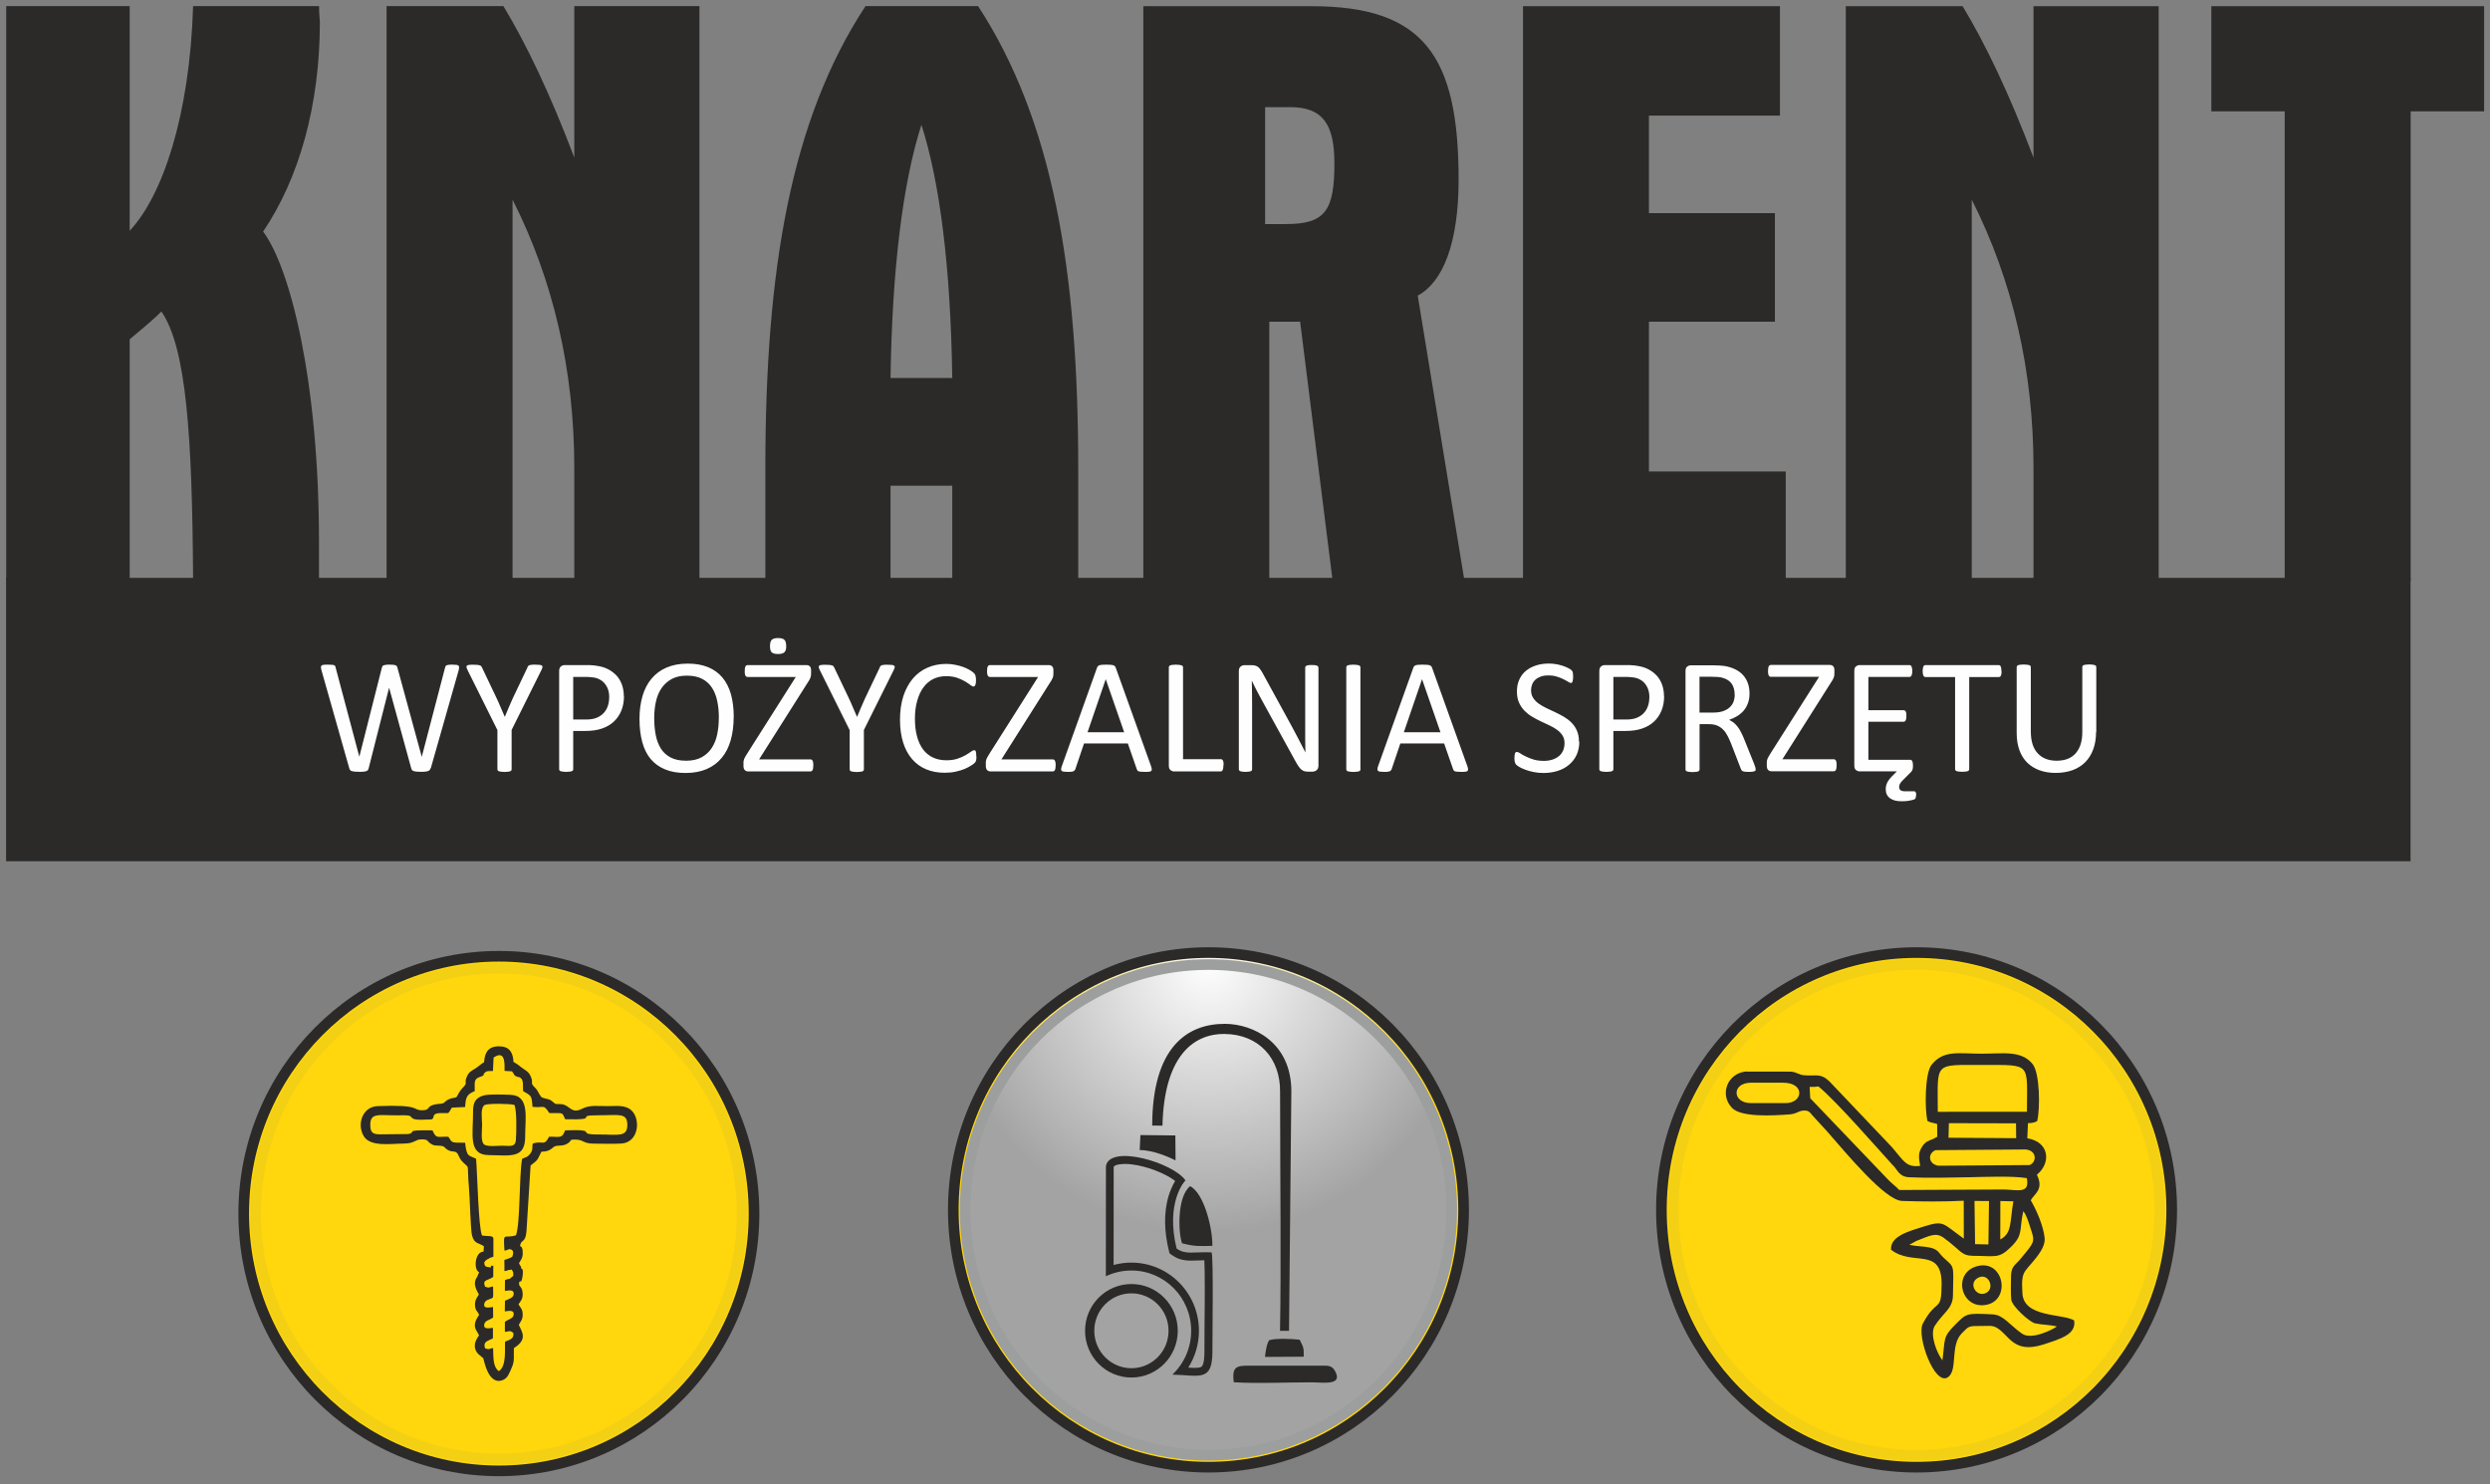 <svg width="100%" height="100%" viewBox="0 0 468 279" fill="none" xmlns="http://www.w3.org/2000/svg">
<rect x="0" y="0" width="468" height="279" fill="#808080" stroke="none"/>
<path d="M227.132 275.766C253.617 275.766 275.088 254.114 275.088 227.406C275.088 200.697 253.617 179.046 227.132 179.046C200.646 179.046 179.175 200.697 179.175 227.406C179.175 254.114 200.646 275.766 227.132 275.766Z" fill="url(#paint0_radial)" stroke="#2B2A29" stroke-width="2"/>
<path d="M93.765 276.459C120.251 276.459 141.722 254.808 141.722 228.099C141.722 201.391 120.251 179.739 93.765 179.739C67.28 179.739 45.809 201.391 45.809 228.099C45.809 254.808 67.28 276.459 93.765 276.459Z" fill="url(#paint1_radial)" stroke="#2B2A29" stroke-width="2"/>
<path d="M360.222 275.766C386.708 275.766 408.179 254.114 408.179 227.406C408.179 200.697 386.708 179.046 360.222 179.046C333.737 179.046 312.266 200.697 312.266 227.406C312.266 254.114 333.737 275.766 360.222 275.766Z" fill="url(#paint2_radial)" stroke="#2B2A29" stroke-width="2"/>
<path d="M227.132 273.517C252.385 273.517 272.858 252.873 272.858 227.406C272.858 201.939 252.385 181.295 227.132 181.295C201.878 181.295 181.405 201.939 181.405 227.406C181.405 252.873 201.878 273.517 227.132 273.517Z" fill="url(#paint3_radial)" stroke="#9D9E9E" stroke-width="2"/>
<path d="M93.765 274.211C119.019 274.211 139.492 253.566 139.492 228.099C139.492 202.633 119.019 181.988 93.765 181.988C68.511 181.988 48.039 202.633 48.039 228.099C48.039 253.566 68.511 274.211 93.765 274.211Z" fill="url(#paint4_radial)" stroke="#F4D015" stroke-width="2"/>
<path d="M360.222 273.517C385.476 273.517 405.949 252.873 405.949 227.406C405.949 201.939 385.476 181.295 360.222 181.295C334.969 181.295 314.496 201.939 314.496 227.406C314.496 252.873 334.969 273.517 360.222 273.517Z" fill="url(#paint5_radial)" stroke="#F4D015" stroke-width="2"/>
<path d="M36.28 109.157H59.955V101.883C59.955 71.36 54.463 50.178 49.453 43.529C56.197 33.563 60.12 19.807 60.12 4.15C60.12 3.678 59.969 2.72 59.969 1.152H36.294C35.66 21.862 30.485 36.894 24.373 43.377V1.152H1.166V109.157H24.373V63.767C26.411 62.032 28.448 60.45 30.334 58.548C35.041 65.35 36.142 82.103 36.294 109.143L36.28 109.157ZM72.66 1.152V109.157H96.335V37.519C104.016 52.704 107.939 69.625 107.939 87.961V109.157H131.463V1.152H107.939V29.621C103.397 17.6 98.841 8.12 94.615 1.152H72.66ZM143.851 109.157H167.375V91.292H178.979V109.157H202.654V87.961C202.654 51.122 197.946 22.806 183.838 1.152H162.667C148.559 22.653 143.851 50.955 143.851 87.961V109.157ZM167.375 71.055C167.692 50.178 169.729 34.215 173.184 23.458C176.639 34.215 178.676 50.178 178.979 71.055H167.375ZM214.891 1.166V109.171H238.566V60.464H244.361L250.472 109.171H275.249L266.467 55.564C271.175 53.038 274.148 45.764 274.148 33.743C274.148 10.493 267.568 1.166 246.55 1.166H214.877H214.891ZM237.781 42.127V20.14H242.489C248.6 20.14 250.803 23.305 250.803 30.731C250.803 39.587 249.082 42.114 241.704 42.114H237.781V42.127ZM286.233 109.171H335.635V88.614H309.922V60.464H333.598V40.059H309.922V21.723H334.547V1.166H286.247V109.171H286.233ZM346.922 1.166V109.171H370.597V37.533C378.278 52.718 382.201 69.639 382.201 87.975V109.171H405.725V1.166H382.201V29.635C377.658 17.614 373.102 8.134 368.876 1.166H346.922ZM415.608 20.932H429.414V109.171H453.089V20.932H466.895V1.166H415.621V20.932H415.608Z" fill="#2B2A29"/>
<path fill-rule="evenodd" clip-rule="evenodd" d="M1.143 108.616H453.065V161.876H1.143V108.616Z" fill="#2B2A29"/>
<path d="M80.923 144.399C80.882 144.538 80.813 144.663 80.744 144.746C80.661 144.83 80.551 144.899 80.4 144.941C80.262 144.982 80.083 145.024 79.877 145.038C79.67 145.065 79.409 145.065 79.106 145.065C78.789 145.065 78.514 145.052 78.308 145.038C78.087 145.01 77.908 144.982 77.771 144.941C77.633 144.899 77.523 144.83 77.454 144.746C77.385 144.663 77.33 144.538 77.289 144.399L73.146 129.311H73.118L69.292 144.399C69.264 144.538 69.209 144.663 69.14 144.746C69.071 144.83 68.961 144.899 68.837 144.941C68.713 144.982 68.535 145.024 68.328 145.038C68.122 145.065 67.846 145.065 67.53 145.065C67.186 145.065 66.91 145.052 66.69 145.038C66.47 145.01 66.277 144.982 66.139 144.941C66.002 144.899 65.892 144.83 65.809 144.746C65.727 144.663 65.685 144.538 65.644 144.399L60.413 125.952C60.358 125.716 60.317 125.535 60.317 125.397C60.317 125.272 60.358 125.161 60.441 125.091C60.523 125.022 60.661 124.966 60.854 124.953C61.047 124.925 61.308 124.925 61.638 124.925C61.955 124.925 62.203 124.939 62.382 124.953C62.561 124.966 62.712 124.994 62.808 125.036C62.905 125.077 62.974 125.133 63.001 125.202C63.042 125.272 63.07 125.369 63.084 125.48L67.53 142.206H67.543L71.769 125.508C71.797 125.397 71.838 125.3 71.879 125.23C71.921 125.147 72.003 125.091 72.1 125.05C72.21 125.008 72.347 124.98 72.54 124.953C72.733 124.925 72.981 124.925 73.283 124.925C73.572 124.925 73.793 124.939 73.958 124.953C74.137 124.98 74.261 125.008 74.371 125.05C74.481 125.091 74.55 125.147 74.591 125.23C74.632 125.3 74.674 125.397 74.701 125.508L79.257 142.206H79.285L83.648 125.494C83.676 125.383 83.717 125.3 83.745 125.23C83.772 125.147 83.841 125.091 83.937 125.05C84.034 125.008 84.171 124.98 84.35 124.953C84.529 124.925 84.763 124.925 85.066 124.925C85.369 124.925 85.617 124.939 85.796 124.966C85.974 124.994 86.098 125.036 86.181 125.119C86.263 125.188 86.305 125.3 86.291 125.424C86.291 125.563 86.25 125.744 86.208 125.98L80.964 144.413L80.923 144.399ZM96.16 137.223V144.594C96.16 144.677 96.133 144.746 96.091 144.816C96.05 144.885 95.981 144.927 95.871 144.968C95.775 145.01 95.637 145.038 95.458 145.052C95.279 145.079 95.073 145.093 94.825 145.093C94.564 145.093 94.357 145.079 94.192 145.052C94.027 145.024 93.889 144.996 93.779 144.968C93.669 144.927 93.6 144.885 93.559 144.816C93.517 144.746 93.49 144.677 93.49 144.594V137.223L87.888 125.966C87.778 125.73 87.709 125.549 87.681 125.411C87.654 125.286 87.681 125.175 87.764 125.105C87.846 125.036 87.984 124.98 88.177 124.966C88.37 124.939 88.645 124.939 88.975 124.939C89.278 124.939 89.526 124.953 89.718 124.966C89.911 124.994 90.063 125.022 90.173 125.05C90.283 125.091 90.365 125.133 90.434 125.202C90.489 125.272 90.544 125.355 90.586 125.452L93.325 131.199C93.586 131.74 93.834 132.309 94.082 132.906C94.343 133.503 94.605 134.114 94.866 134.711H94.894C95.128 134.114 95.376 133.545 95.624 132.962C95.871 132.379 96.119 131.81 96.381 131.24L99.133 125.466C99.161 125.355 99.202 125.272 99.257 125.202C99.312 125.133 99.381 125.077 99.491 125.036C99.588 125.008 99.725 124.966 99.904 124.953C100.083 124.925 100.29 124.925 100.565 124.925C100.937 124.925 101.212 124.939 101.432 124.966C101.639 124.994 101.79 125.036 101.873 125.119C101.955 125.188 101.983 125.3 101.955 125.424C101.928 125.563 101.859 125.744 101.749 125.966L96.147 137.223H96.16ZM117.275 130.866C117.275 131.865 117.11 132.767 116.78 133.572C116.449 134.377 115.981 135.058 115.376 135.627C114.77 136.196 114.027 136.626 113.146 136.931C112.265 137.237 111.219 137.39 109.98 137.39H107.736V144.58C107.736 144.663 107.709 144.732 107.668 144.802C107.626 144.871 107.544 144.913 107.447 144.954C107.351 144.996 107.213 145.024 107.048 145.038C106.883 145.065 106.677 145.079 106.415 145.079C106.153 145.079 105.947 145.065 105.782 145.038C105.617 145.01 105.479 144.982 105.383 144.954C105.273 144.913 105.204 144.871 105.162 144.802C105.121 144.732 105.094 144.663 105.094 144.58V126.146C105.094 125.73 105.204 125.438 105.41 125.272C105.63 125.091 105.864 125.008 106.126 125.008H110.365C110.792 125.008 111.205 125.022 111.591 125.064C111.99 125.105 112.458 125.175 112.981 125.3C113.518 125.424 114.068 125.647 114.619 125.966C115.169 126.299 115.637 126.688 116.037 127.16C116.422 127.631 116.725 128.187 116.931 128.797C117.138 129.422 117.248 130.102 117.248 130.852L117.275 130.866ZM114.509 131.088C114.509 130.283 114.357 129.603 114.054 129.061C113.752 128.52 113.38 128.103 112.939 127.84C112.499 127.576 112.045 127.395 111.563 127.34C111.081 127.271 110.627 127.229 110.173 127.229H107.736V135.238H110.104C110.902 135.238 111.563 135.141 112.086 134.933C112.609 134.724 113.05 134.447 113.407 134.072C113.765 133.711 114.041 133.267 114.22 132.753C114.399 132.254 114.495 131.698 114.495 131.088H114.509ZM137.895 134.78C137.895 136.39 137.702 137.848 137.331 139.152C136.959 140.443 136.395 141.554 135.637 142.456C134.88 143.372 133.944 144.066 132.816 144.552C131.687 145.038 130.366 145.288 128.851 145.288C127.365 145.288 126.071 145.065 124.997 144.607C123.91 144.163 123.015 143.511 122.299 142.664C121.584 141.817 121.061 140.749 120.717 139.485C120.372 138.222 120.193 136.765 120.193 135.113C120.193 133.545 120.386 132.115 120.758 130.824C121.143 129.533 121.708 128.437 122.465 127.548C123.222 126.646 124.158 125.952 125.3 125.466C126.429 124.98 127.75 124.73 129.264 124.73C130.723 124.73 131.99 124.953 133.077 125.397C134.165 125.841 135.059 126.493 135.775 127.34C136.491 128.187 137.028 129.242 137.386 130.491C137.73 131.74 137.909 133.17 137.909 134.794L137.895 134.78ZM135.114 134.96C135.114 133.822 135.018 132.767 134.812 131.81C134.619 130.838 134.289 129.991 133.821 129.269C133.353 128.548 132.733 127.992 131.962 127.59C131.178 127.187 130.228 126.993 129.085 126.993C127.943 126.993 126.979 127.215 126.209 127.645C125.438 128.076 124.805 128.645 124.323 129.367C123.841 130.088 123.483 130.935 123.277 131.893C123.07 132.851 122.96 133.864 122.96 134.933C122.96 136.099 123.057 137.181 123.249 138.167C123.442 139.152 123.772 139.999 124.227 140.721C124.681 141.443 125.3 141.984 126.071 142.387C126.842 142.789 127.805 142.983 128.975 142.983C130.118 142.983 131.095 142.761 131.88 142.331C132.664 141.901 133.297 141.318 133.779 140.582C134.261 139.846 134.605 138.986 134.798 138.028C135.004 137.056 135.101 136.043 135.101 134.96H135.114ZM152.857 143.886C152.857 144.08 152.843 144.247 152.83 144.385C152.802 144.524 152.775 144.649 152.733 144.732C152.692 144.83 152.623 144.885 152.554 144.927C152.485 144.968 152.417 144.996 152.32 144.996H140.634C140.373 144.996 140.152 144.913 139.987 144.746C139.822 144.58 139.739 144.316 139.739 143.955V143.386C139.739 143.261 139.739 143.122 139.767 143.011C139.781 142.9 139.822 142.775 139.863 142.65C139.918 142.525 139.987 142.373 140.083 142.22C140.18 142.067 140.29 141.873 140.428 141.651L149.567 127.243H140.538C140.441 127.243 140.345 127.215 140.276 127.173C140.207 127.132 140.152 127.062 140.097 126.979C140.056 126.896 140.015 126.771 140.001 126.632C139.973 126.493 139.973 126.327 139.973 126.146C139.973 125.938 139.987 125.771 140.001 125.619C140.028 125.48 140.056 125.355 140.097 125.272C140.139 125.175 140.207 125.119 140.276 125.077C140.345 125.036 140.441 125.008 140.538 125.008H151.563C151.839 125.008 152.059 125.091 152.21 125.244C152.362 125.411 152.444 125.647 152.444 125.98V126.577C152.444 126.743 152.43 126.882 152.417 127.021C152.389 127.146 152.362 127.284 152.307 127.409C152.251 127.534 152.183 127.687 152.1 127.84C152.017 127.992 151.894 128.173 151.756 128.381L142.671 142.734H152.334C152.513 142.734 152.637 142.817 152.733 142.997C152.83 143.178 152.871 143.455 152.871 143.858L152.857 143.886ZM147.778 121.399C147.778 121.982 147.668 122.371 147.434 122.593C147.214 122.815 146.801 122.926 146.223 122.926C145.644 122.926 145.259 122.815 145.039 122.607C144.819 122.398 144.722 122.01 144.722 121.441C144.722 120.872 144.832 120.483 145.053 120.261C145.273 120.039 145.672 119.928 146.25 119.928C146.814 119.928 147.214 120.039 147.434 120.261C147.654 120.483 147.764 120.858 147.764 121.413L147.778 121.399ZM162.369 137.237V144.607C162.369 144.691 162.341 144.76 162.3 144.83C162.258 144.899 162.19 144.941 162.079 144.982C161.983 145.024 161.845 145.052 161.667 145.065C161.488 145.093 161.281 145.107 161.033 145.107C160.772 145.107 160.565 145.093 160.4 145.065C160.235 145.038 160.097 145.01 159.987 144.982C159.877 144.941 159.808 144.899 159.767 144.83C159.726 144.76 159.698 144.691 159.698 144.607V137.237L154.096 125.98C153.986 125.744 153.917 125.563 153.889 125.424C153.862 125.3 153.889 125.188 153.972 125.119C154.055 125.05 154.192 124.994 154.385 124.98C154.578 124.953 154.853 124.953 155.183 124.953C155.486 124.953 155.734 124.966 155.927 124.98C156.119 125.008 156.271 125.036 156.381 125.064C156.491 125.105 156.574 125.147 156.642 125.216C156.697 125.286 156.753 125.369 156.794 125.466L159.533 131.213C159.795 131.754 160.042 132.323 160.29 132.92C160.552 133.517 160.813 134.128 161.075 134.724H161.102C161.336 134.128 161.584 133.558 161.832 132.975C162.079 132.392 162.327 131.823 162.589 131.254L165.342 125.48C165.369 125.369 165.411 125.286 165.466 125.216C165.521 125.147 165.589 125.091 165.7 125.05C165.796 125.022 165.934 124.98 166.113 124.966C166.291 124.939 166.498 124.939 166.773 124.939C167.145 124.939 167.42 124.953 167.64 124.98C167.847 125.008 167.998 125.05 168.081 125.133C168.163 125.202 168.191 125.313 168.163 125.438C168.136 125.577 168.067 125.758 167.957 125.98L162.355 137.237H162.369ZM183.525 142.178C183.525 142.345 183.525 142.484 183.511 142.609C183.497 142.734 183.484 142.845 183.456 142.928C183.429 143.025 183.401 143.108 183.36 143.178C183.318 143.247 183.25 143.344 183.139 143.441C183.029 143.552 182.823 143.705 182.493 143.913C182.162 144.122 181.763 144.33 181.281 144.538C180.799 144.732 180.235 144.913 179.616 145.038C178.983 145.177 178.294 145.246 177.551 145.246C176.257 145.246 175.101 145.024 174.069 144.594C173.036 144.163 172.155 143.525 171.426 142.678C170.696 141.831 170.132 140.79 169.746 139.555C169.361 138.32 169.155 136.89 169.155 135.266C169.155 133.614 169.375 132.143 169.788 130.838C170.214 129.547 170.806 128.45 171.563 127.548C172.334 126.646 173.243 125.966 174.316 125.494C175.376 125.022 176.56 124.786 177.854 124.786C178.432 124.786 178.983 124.841 179.519 124.953C180.056 125.064 180.565 125.188 181.02 125.355C181.474 125.522 181.887 125.716 182.245 125.924C182.603 126.146 182.85 126.313 182.988 126.452C183.126 126.59 183.222 126.688 183.25 126.771C183.291 126.84 183.332 126.924 183.346 127.021C183.373 127.118 183.387 127.243 183.415 127.368C183.429 127.507 183.442 127.659 183.442 127.854C183.442 128.062 183.429 128.228 183.415 128.381C183.387 128.52 183.36 128.645 183.318 128.742C183.277 128.839 183.236 128.908 183.167 128.964C183.112 129.006 183.043 129.033 182.961 129.033C182.809 129.033 182.616 128.936 182.355 128.728C182.107 128.534 181.777 128.312 181.364 128.062C180.965 127.826 180.469 127.604 179.891 127.395C179.313 127.201 178.625 127.09 177.813 127.09C176.932 127.09 176.133 127.271 175.417 127.618C174.702 127.965 174.082 128.492 173.573 129.186C173.064 129.88 172.665 130.713 172.389 131.712C172.1 132.698 171.963 133.836 171.963 135.113C171.963 136.376 172.1 137.501 172.375 138.472C172.637 139.444 173.036 140.263 173.532 140.915C174.041 141.568 174.66 142.067 175.39 142.4C176.133 142.734 176.959 142.9 177.881 142.9C178.666 142.9 179.354 142.803 179.946 142.609C180.538 142.414 181.033 142.192 181.446 141.956C181.859 141.72 182.203 141.498 182.465 141.304C182.727 141.11 182.947 141.012 183.098 141.012C183.167 141.012 183.222 141.026 183.277 141.054C183.332 141.082 183.373 141.137 183.401 141.234C183.429 141.318 183.456 141.443 183.47 141.595C183.484 141.748 183.497 141.942 183.497 142.178H183.525ZM198.405 143.886C198.405 144.08 198.391 144.247 198.377 144.385C198.349 144.524 198.322 144.649 198.281 144.732C198.239 144.83 198.171 144.885 198.102 144.927C198.033 144.968 197.964 144.996 197.868 144.996H186.181C185.92 144.996 185.7 144.913 185.535 144.746C185.369 144.58 185.287 144.316 185.287 143.955V143.386C185.287 143.261 185.287 143.122 185.314 143.011C185.328 142.9 185.369 142.775 185.411 142.65C185.466 142.525 185.535 142.373 185.631 142.22C185.727 142.067 185.837 141.873 185.975 141.651L195.115 127.243H186.085C185.989 127.243 185.892 127.215 185.824 127.173C185.755 127.132 185.7 127.062 185.645 126.979C185.603 126.896 185.562 126.771 185.548 126.632C185.521 126.493 185.521 126.327 185.521 126.146C185.521 125.938 185.535 125.771 185.548 125.619C185.576 125.48 185.603 125.355 185.645 125.272C185.686 125.175 185.755 125.119 185.824 125.077C185.892 125.036 185.989 125.008 186.085 125.008H197.111C197.386 125.008 197.606 125.091 197.758 125.244C197.909 125.411 197.992 125.647 197.992 125.98V126.577C197.992 126.743 197.978 126.882 197.964 127.021C197.937 127.146 197.909 127.284 197.854 127.409C197.799 127.534 197.73 127.687 197.647 127.84C197.565 127.992 197.441 128.173 197.303 128.381L188.219 142.734H197.881C198.06 142.734 198.184 142.817 198.281 142.997C198.377 143.178 198.418 143.455 198.418 143.858L198.405 143.886ZM216.354 144.052C216.436 144.274 216.478 144.469 216.478 144.594C216.478 144.732 216.436 144.843 216.367 144.913C216.285 144.982 216.147 145.038 215.955 145.052C215.762 145.079 215.514 145.079 215.197 145.079C214.881 145.079 214.633 145.065 214.44 145.052C214.248 145.038 214.11 145.01 214.014 144.982C213.917 144.941 213.849 144.899 213.793 144.83C213.752 144.76 213.711 144.691 213.67 144.594L211.977 139.735H203.745L202.121 144.538C202.093 144.635 202.052 144.718 201.997 144.774C201.942 144.843 201.873 144.899 201.777 144.954C201.681 144.996 201.543 145.038 201.364 145.052C201.185 145.079 200.951 145.079 200.676 145.079C200.373 145.079 200.139 145.065 199.946 145.038C199.753 145.01 199.616 144.968 199.547 144.885C199.464 144.816 199.437 144.705 199.437 144.566C199.437 144.427 199.478 144.247 199.561 144.024L206.195 125.48C206.237 125.369 206.292 125.272 206.361 125.202C206.429 125.133 206.526 125.077 206.65 125.036C206.773 124.994 206.939 124.966 207.145 124.953C207.338 124.939 207.599 124.925 207.902 124.925C208.233 124.925 208.494 124.939 208.714 124.953C208.935 124.966 209.1 124.994 209.237 125.036C209.375 125.077 209.471 125.133 209.54 125.216C209.609 125.286 209.664 125.383 209.705 125.494L216.354 144.038V144.052ZM207.833 127.673H207.82L204.406 137.625H211.288L207.833 127.673ZM229.939 143.83C229.939 144.038 229.926 144.205 229.912 144.344C229.884 144.482 229.857 144.607 229.816 144.705C229.774 144.802 229.705 144.871 229.65 144.927C229.582 144.968 229.499 144.996 229.416 144.996H220.662C220.428 144.996 220.208 144.913 220.001 144.76C219.795 144.594 219.685 144.316 219.685 143.913V125.424C219.685 125.341 219.712 125.272 219.754 125.202C219.795 125.133 219.864 125.091 219.974 125.05C220.07 125.008 220.208 124.98 220.387 124.966C220.566 124.939 220.772 124.925 221.02 124.925C221.281 124.925 221.488 124.939 221.653 124.966C221.832 124.994 221.956 125.022 222.066 125.05C222.176 125.091 222.245 125.133 222.286 125.202C222.328 125.272 222.355 125.341 222.355 125.424V142.692H229.458C229.554 142.692 229.637 142.72 229.692 142.761C229.761 142.803 229.816 142.872 229.857 142.956C229.898 143.039 229.939 143.15 229.953 143.303C229.981 143.441 229.981 143.622 229.981 143.83H229.939ZM247.806 143.9C247.806 144.108 247.779 144.274 247.71 144.427C247.641 144.566 247.558 144.691 247.448 144.774C247.338 144.871 247.228 144.927 247.09 144.968C246.966 145.01 246.829 145.038 246.691 145.038H245.851C245.59 145.038 245.356 145.01 245.163 144.954C244.971 144.899 244.778 144.788 244.599 144.649C244.42 144.496 244.241 144.302 244.062 144.038C243.883 143.788 243.69 143.455 243.47 143.053L237.221 131.698C236.891 131.102 236.56 130.491 236.23 129.852C235.9 129.2 235.583 128.589 235.308 127.978H235.28C235.308 128.714 235.321 129.478 235.321 130.241C235.321 131.018 235.335 131.782 235.335 132.545V144.594C235.335 144.663 235.321 144.732 235.28 144.802C235.239 144.871 235.17 144.927 235.074 144.954C234.977 144.996 234.853 145.024 234.688 145.038C234.537 145.065 234.33 145.079 234.083 145.079C233.835 145.079 233.642 145.065 233.477 145.038C233.326 145.01 233.188 144.982 233.105 144.954C233.009 144.913 232.94 144.871 232.913 144.802C232.871 144.732 232.844 144.663 232.844 144.594V126.16C232.844 125.744 232.954 125.452 233.174 125.286C233.394 125.105 233.642 125.022 233.917 125.022H235.17C235.473 125.022 235.707 125.05 235.913 125.105C236.106 125.147 236.299 125.244 236.45 125.355C236.602 125.466 236.753 125.647 236.904 125.855C237.056 126.063 237.207 126.327 237.386 126.646L242.19 135.418C242.493 135.946 242.768 136.473 243.043 136.987C243.319 137.501 243.58 138 243.842 138.5C244.103 138.986 244.351 139.485 244.599 139.957C244.847 140.429 245.094 140.915 245.342 141.401H245.356C245.328 140.596 245.328 139.749 245.315 138.861C245.315 137.986 245.315 137.14 245.315 136.321V125.48C245.315 125.411 245.342 125.341 245.37 125.286C245.411 125.216 245.48 125.175 245.576 125.119C245.673 125.077 245.796 125.036 245.962 125.022C246.113 124.994 246.333 124.994 246.581 124.994C246.801 124.994 246.994 125.008 247.159 125.022C247.324 125.05 247.448 125.077 247.545 125.119C247.641 125.161 247.71 125.216 247.737 125.286C247.779 125.355 247.806 125.411 247.806 125.48V143.913V143.9ZM255.707 144.594C255.707 144.677 255.679 144.746 255.638 144.816C255.597 144.885 255.528 144.927 255.418 144.968C255.322 145.01 255.184 145.038 255.005 145.052C254.84 145.079 254.633 145.093 254.372 145.093C254.124 145.093 253.918 145.079 253.739 145.052C253.56 145.024 253.422 144.996 253.326 144.968C253.216 144.927 253.147 144.885 253.105 144.816C253.064 144.746 253.037 144.677 253.037 144.594V125.424C253.037 125.341 253.064 125.272 253.105 125.202C253.147 125.133 253.229 125.091 253.339 125.05C253.45 125.008 253.587 124.98 253.752 124.966C253.918 124.939 254.124 124.925 254.358 124.925C254.62 124.925 254.826 124.939 254.991 124.966C255.17 124.994 255.294 125.022 255.404 125.05C255.514 125.091 255.583 125.133 255.624 125.202C255.666 125.272 255.693 125.341 255.693 125.424V144.594H255.707ZM275.803 144.052C275.886 144.274 275.927 144.469 275.927 144.594C275.927 144.732 275.886 144.843 275.817 144.913C275.735 144.982 275.597 145.038 275.404 145.052C275.212 145.079 274.964 145.079 274.647 145.079C274.331 145.079 274.083 145.065 273.89 145.052C273.697 145.038 273.56 145.01 273.463 144.982C273.367 144.941 273.298 144.899 273.243 144.83C273.202 144.76 273.161 144.691 273.119 144.594L271.426 139.735H263.195L261.571 144.538C261.543 144.635 261.502 144.718 261.447 144.774C261.392 144.843 261.323 144.899 261.227 144.954C261.13 144.996 260.993 145.038 260.814 145.052C260.635 145.079 260.401 145.079 260.125 145.079C259.823 145.079 259.589 145.065 259.396 145.038C259.203 145.01 259.066 144.968 258.997 144.885C258.914 144.816 258.887 144.705 258.887 144.566C258.887 144.427 258.928 144.247 259.011 144.024L265.645 125.48C265.686 125.369 265.741 125.272 265.81 125.202C265.879 125.133 265.975 125.077 266.099 125.036C266.223 124.994 266.388 124.966 266.595 124.953C266.788 124.939 267.049 124.925 267.352 124.925C267.682 124.925 267.944 124.939 268.164 124.953C268.384 124.966 268.549 124.994 268.687 125.036C268.825 125.077 268.921 125.133 268.99 125.216C269.059 125.286 269.114 125.383 269.155 125.494L275.803 144.038V144.052ZM267.283 127.673H267.269L263.856 137.625H270.738L267.283 127.673ZM296.836 139.388C296.836 140.318 296.657 141.151 296.327 141.887C295.983 142.622 295.515 143.233 294.895 143.747C294.289 144.26 293.574 144.649 292.748 144.899C291.922 145.163 291.041 145.288 290.091 145.288C289.431 145.288 288.811 145.232 288.247 145.107C287.682 144.996 287.173 144.857 286.733 144.691C286.292 144.524 285.921 144.358 285.618 144.191C285.315 144.011 285.108 143.858 284.985 143.747C284.861 143.622 284.778 143.455 284.723 143.275C284.668 143.081 284.64 142.831 284.64 142.511C284.64 142.289 284.654 142.095 284.668 141.942C284.695 141.79 284.723 141.679 284.751 141.581C284.792 141.484 284.847 141.429 284.902 141.387C284.957 141.345 285.026 141.332 285.122 141.332C285.26 141.332 285.466 141.415 285.728 141.595C285.989 141.776 286.32 141.97 286.733 142.164C287.146 142.373 287.641 142.567 288.205 142.747C288.784 142.928 289.444 143.011 290.201 143.011C290.779 143.011 291.303 142.928 291.771 142.775C292.252 142.622 292.651 142.4 292.996 142.123C293.34 141.845 293.601 141.484 293.78 141.082C293.959 140.665 294.055 140.207 294.055 139.68C294.055 139.111 293.932 138.625 293.67 138.236C293.422 137.834 293.078 137.487 292.665 137.181C292.252 136.876 291.771 136.598 291.234 136.348C290.697 136.099 290.146 135.835 289.582 135.571C289.018 135.307 288.481 135.016 287.944 134.697C287.407 134.377 286.939 134.003 286.512 133.572C286.099 133.142 285.755 132.628 285.494 132.045C285.232 131.462 285.108 130.768 285.108 129.95C285.108 129.117 285.26 128.381 285.563 127.715C285.865 127.062 286.278 126.507 286.815 126.077C287.352 125.633 287.985 125.3 288.729 125.064C289.472 124.828 290.27 124.717 291.124 124.717C291.564 124.717 292.005 124.758 292.445 124.828C292.885 124.911 293.312 125.008 293.698 125.133C294.083 125.258 294.441 125.411 294.744 125.563C295.047 125.716 295.253 125.855 295.349 125.952C295.446 126.049 295.515 126.132 295.542 126.188C295.57 126.243 295.597 126.313 295.611 126.41C295.638 126.493 295.652 126.604 295.652 126.729C295.666 126.854 295.666 127.007 295.666 127.215C295.666 127.395 295.666 127.562 295.638 127.715C295.625 127.854 295.597 127.978 295.57 128.076C295.542 128.173 295.487 128.242 295.446 128.298C295.391 128.339 295.322 128.367 295.253 128.367C295.143 128.367 294.964 128.298 294.73 128.145C294.496 127.992 294.193 127.84 293.849 127.659C293.505 127.479 293.092 127.312 292.61 127.173C292.128 127.021 291.605 126.951 291.013 126.951C290.463 126.951 289.981 127.021 289.568 127.173C289.155 127.326 288.825 127.52 288.563 127.77C288.302 128.006 288.095 128.312 287.971 128.645C287.834 128.978 287.765 129.339 287.765 129.727C287.765 130.283 287.889 130.755 288.15 131.157C288.412 131.56 288.742 131.921 289.169 132.226C289.596 132.531 290.077 132.823 290.614 133.073C291.151 133.336 291.702 133.586 292.266 133.85C292.83 134.114 293.381 134.405 293.918 134.711C294.455 135.03 294.936 135.391 295.363 135.821C295.79 136.251 296.134 136.751 296.382 137.334C296.643 137.917 296.767 138.597 296.767 139.402L296.836 139.388ZM312.775 130.866C312.775 131.865 312.61 132.767 312.28 133.572C311.95 134.377 311.482 135.058 310.876 135.627C310.27 136.196 309.527 136.626 308.646 136.931C307.765 137.237 306.719 137.39 305.48 137.39H303.237V144.58C303.237 144.663 303.209 144.732 303.168 144.802C303.126 144.871 303.044 144.913 302.947 144.954C302.851 144.996 302.713 145.024 302.548 145.038C302.383 145.065 302.177 145.079 301.915 145.079C301.654 145.079 301.447 145.065 301.282 145.038C301.117 145.01 300.979 144.982 300.883 144.954C300.773 144.913 300.704 144.871 300.663 144.802C300.621 144.732 300.594 144.663 300.594 144.58V126.146C300.594 125.73 300.704 125.438 300.91 125.272C301.131 125.091 301.365 125.008 301.626 125.008H305.866C306.292 125.008 306.705 125.022 307.091 125.064C307.49 125.105 307.958 125.175 308.481 125.3C309.018 125.424 309.568 125.647 310.119 125.966C310.669 126.299 311.137 126.688 311.537 127.16C311.922 127.631 312.225 128.187 312.431 128.797C312.638 129.422 312.748 130.102 312.748 130.852L312.775 130.866ZM310.009 131.088C310.009 130.283 309.857 129.603 309.555 129.061C309.252 128.52 308.88 128.103 308.44 127.84C307.999 127.576 307.545 127.395 307.063 127.34C306.581 127.271 306.127 127.229 305.673 127.229H303.237V135.238H305.604C306.402 135.238 307.063 135.141 307.586 134.933C308.109 134.724 308.55 134.447 308.908 134.072C309.265 133.711 309.541 133.267 309.72 132.753C309.899 132.254 309.995 131.698 309.995 131.088H310.009Z" fill="#FEFEFE"/>
<path d="M329.995 144.58C329.995 144.663 329.981 144.732 329.954 144.802C329.926 144.871 329.858 144.913 329.761 144.954C329.665 144.996 329.513 145.024 329.334 145.052C329.156 145.079 328.908 145.079 328.605 145.079C328.343 145.079 328.123 145.065 327.958 145.052C327.793 145.024 327.655 144.996 327.559 144.954C327.449 144.913 327.38 144.843 327.325 144.76C327.27 144.677 327.215 144.58 327.173 144.455L325.356 139.749C325.136 139.208 324.916 138.722 324.682 138.278C324.448 137.834 324.186 137.445 323.856 137.126C323.54 136.806 323.168 136.557 322.741 136.376C322.314 136.196 321.791 136.112 321.2 136.112H319.438V144.621C319.438 144.705 319.41 144.774 319.369 144.843C319.328 144.913 319.245 144.954 319.149 144.996C319.052 145.038 318.915 145.065 318.749 145.079C318.584 145.107 318.378 145.121 318.116 145.121C317.855 145.121 317.648 145.107 317.483 145.079C317.318 145.052 317.18 145.024 317.084 144.996C316.974 144.954 316.905 144.913 316.864 144.843C316.822 144.774 316.795 144.705 316.795 144.621V126.132C316.795 125.73 316.905 125.452 317.111 125.286C317.318 125.133 317.538 125.05 317.772 125.05H321.984C322.48 125.05 322.893 125.064 323.237 125.091C323.567 125.119 323.87 125.147 324.131 125.175C324.902 125.313 325.577 125.522 326.155 125.813C326.747 126.105 327.242 126.465 327.628 126.91C328.027 127.354 328.316 127.854 328.522 128.423C328.715 128.992 328.825 129.63 328.825 130.31C328.825 130.977 328.743 131.574 328.55 132.101C328.371 132.628 328.109 133.1 327.779 133.503C327.449 133.905 327.036 134.266 326.568 134.558C326.1 134.849 325.577 135.099 324.985 135.307C325.315 135.446 325.604 135.641 325.88 135.849C326.141 136.071 326.389 136.335 326.623 136.64C326.857 136.945 327.077 137.306 327.27 137.709C327.476 138.111 327.683 138.555 327.875 139.069L329.651 143.469C329.789 143.844 329.885 144.108 329.926 144.246C329.968 144.399 329.981 144.51 329.981 144.594L329.995 144.58ZM326.031 130.546C326.031 129.755 325.852 129.103 325.508 128.561C325.164 128.02 324.572 127.631 323.76 127.395C323.498 127.326 323.223 127.271 322.893 127.243C322.576 127.215 322.149 127.201 321.64 127.201H319.424V133.933H321.998C322.686 133.933 323.292 133.85 323.801 133.683C324.31 133.517 324.723 133.281 325.067 132.975C325.398 132.67 325.659 132.323 325.811 131.907C325.962 131.49 326.045 131.046 326.045 130.56L326.031 130.546ZM345.191 143.858C345.191 144.052 345.178 144.219 345.164 144.358C345.136 144.496 345.109 144.621 345.068 144.705C345.026 144.802 344.957 144.857 344.889 144.899C344.82 144.941 344.751 144.968 344.655 144.968H332.968C332.707 144.968 332.487 144.885 332.321 144.718C332.156 144.552 332.074 144.288 332.074 143.927V143.358C332.074 143.233 332.074 143.094 332.101 142.983C332.115 142.872 332.156 142.747 332.198 142.622C332.253 142.498 332.321 142.345 332.418 142.192C332.514 142.039 332.624 141.845 332.762 141.623L341.902 127.215H332.872C332.776 127.215 332.679 127.187 332.61 127.146C332.542 127.104 332.487 127.035 332.432 126.951C332.39 126.868 332.349 126.743 332.335 126.604C332.308 126.465 332.308 126.299 332.308 126.118C332.308 125.91 332.321 125.744 332.335 125.591C332.363 125.452 332.39 125.327 332.432 125.244C332.473 125.147 332.542 125.091 332.61 125.05C332.679 125.008 332.776 124.98 332.872 124.98H343.898C344.173 124.98 344.393 125.064 344.544 125.216C344.696 125.383 344.778 125.619 344.778 125.952V126.549C344.778 126.715 344.765 126.854 344.751 126.993C344.723 127.118 344.696 127.257 344.641 127.382C344.586 127.506 344.517 127.659 344.434 127.812C344.352 127.965 344.228 128.145 344.09 128.353L335.006 142.706H344.668C344.847 142.706 344.971 142.789 345.068 142.969C345.164 143.15 345.205 143.428 345.205 143.83L345.191 143.858ZM360.112 149.466C360.112 149.618 360.112 149.743 360.085 149.84C360.057 149.924 360.03 150.021 360.002 150.076C359.961 150.146 359.92 150.201 359.851 150.229C359.782 150.257 359.644 150.312 359.438 150.368C359.218 150.423 358.942 150.479 358.598 150.534C358.254 150.576 357.869 150.604 357.442 150.604C356.96 150.604 356.534 150.562 356.162 150.465C355.79 150.368 355.474 150.215 355.212 150.021C354.951 149.826 354.744 149.577 354.62 149.299C354.483 149.021 354.428 148.674 354.428 148.286C354.428 147.925 354.51 147.55 354.675 147.175C354.84 146.801 355.13 146.384 355.57 145.94L356.52 144.982H349.5C349.266 144.982 349.046 144.899 348.839 144.746C348.633 144.58 348.522 144.302 348.522 143.899V126.091C348.522 125.688 348.633 125.411 348.839 125.244C349.046 125.091 349.266 125.008 349.5 125.008H358.901C358.984 125.008 359.052 125.036 359.121 125.077C359.19 125.119 359.245 125.188 359.273 125.272C359.314 125.355 359.355 125.48 359.383 125.619C359.41 125.758 359.424 125.924 359.424 126.132C359.424 126.313 359.41 126.479 359.383 126.618C359.355 126.757 359.314 126.868 359.273 126.965C359.231 127.048 359.176 127.118 359.121 127.159C359.052 127.201 358.984 127.229 358.901 127.229H351.165V133.489H357.8C357.882 133.489 357.951 133.517 358.02 133.558C358.089 133.6 358.144 133.656 358.185 133.739C358.227 133.808 358.268 133.919 358.282 134.058C358.309 134.183 358.309 134.35 358.309 134.558C358.309 134.766 358.295 134.933 358.282 135.058C358.254 135.196 358.227 135.307 358.185 135.391C358.144 135.474 358.075 135.543 358.02 135.585C357.951 135.627 357.882 135.654 357.8 135.654H351.165V142.803H359.011C359.19 142.803 359.314 142.886 359.41 143.053C359.493 143.219 359.548 143.483 359.548 143.858C359.548 144.011 359.548 144.135 359.534 144.26C359.52 144.385 359.507 144.496 359.479 144.594C359.452 144.691 359.41 144.774 359.369 144.857C359.328 144.941 359.259 145.01 359.19 145.093L357.525 146.759C357.304 146.995 357.153 147.203 357.07 147.384C356.988 147.564 356.946 147.744 356.946 147.925C356.946 148.202 357.043 148.411 357.222 148.536C357.401 148.661 357.704 148.73 358.089 148.73H359.727C359.796 148.73 359.865 148.744 359.92 148.758C359.975 148.785 360.016 148.813 360.044 148.869C360.071 148.924 360.099 148.994 360.126 149.105C360.154 149.202 360.154 149.327 360.154 149.493L360.112 149.466ZM376.203 126.146C376.203 126.341 376.19 126.507 376.176 126.646C376.148 126.799 376.121 126.91 376.079 126.993C376.038 127.076 375.969 127.146 375.914 127.187C375.845 127.229 375.777 127.257 375.694 127.257H370.119V144.566C370.119 144.649 370.092 144.718 370.05 144.788C370.009 144.857 369.94 144.899 369.83 144.941C369.734 144.982 369.596 145.01 369.431 145.024C369.252 145.052 369.046 145.065 368.798 145.065C368.55 145.065 368.344 145.052 368.165 145.024C367.986 144.996 367.848 144.968 367.752 144.941C367.642 144.899 367.573 144.857 367.532 144.788C367.49 144.718 367.463 144.649 367.463 144.566V127.257H361.888C361.805 127.257 361.737 127.229 361.668 127.187C361.599 127.146 361.544 127.076 361.503 126.993C361.461 126.91 361.434 126.799 361.406 126.646C361.379 126.507 361.365 126.341 361.365 126.146C361.365 125.952 361.379 125.771 361.406 125.633C361.434 125.48 361.475 125.355 361.503 125.272C361.544 125.175 361.599 125.119 361.668 125.077C361.737 125.036 361.805 125.008 361.888 125.008H375.653C375.735 125.008 375.804 125.036 375.873 125.077C375.942 125.119 375.997 125.188 376.038 125.272C376.079 125.355 376.121 125.48 376.134 125.633C376.162 125.785 376.162 125.952 376.162 126.146H376.203ZM393.96 137.598C393.96 138.805 393.781 139.888 393.423 140.846C393.079 141.804 392.57 142.609 391.923 143.261C391.276 143.913 390.477 144.413 389.541 144.76C388.605 145.093 387.532 145.274 386.348 145.274C385.26 145.274 384.256 145.107 383.361 144.788C382.466 144.469 381.695 143.997 381.048 143.372C380.402 142.747 379.906 141.97 379.562 141.026C379.218 140.082 379.039 139.014 379.039 137.792V125.397C379.039 125.313 379.066 125.244 379.108 125.175C379.149 125.105 379.218 125.064 379.328 125.022C379.424 124.98 379.562 124.952 379.727 124.939C379.892 124.911 380.099 124.897 380.374 124.897C380.622 124.897 380.828 124.911 381.007 124.939C381.186 124.966 381.31 124.994 381.42 125.022C381.516 125.064 381.585 125.105 381.627 125.175C381.668 125.244 381.695 125.313 381.695 125.397V137.459C381.695 138.389 381.806 139.194 382.026 139.888C382.246 140.582 382.576 141.151 383.003 141.609C383.43 142.067 383.939 142.414 384.531 142.636C385.137 142.872 385.797 142.983 386.541 142.983C387.298 142.983 387.986 142.872 388.578 142.65C389.17 142.428 389.679 142.081 390.092 141.623C390.505 141.165 390.821 140.61 391.042 139.944C391.262 139.277 391.372 138.486 391.372 137.598V125.383C391.372 125.299 391.386 125.23 391.427 125.161C391.468 125.091 391.537 125.05 391.647 125.008C391.757 124.966 391.881 124.939 392.06 124.925C392.225 124.897 392.446 124.883 392.693 124.883C392.941 124.883 393.148 124.897 393.313 124.925C393.478 124.952 393.616 124.98 393.712 125.008C393.808 125.05 393.891 125.091 393.932 125.161C393.974 125.23 394.001 125.299 394.001 125.383V137.584L393.96 137.598Z" fill="#FEFEFE"/>
<path fill-rule="evenodd" clip-rule="evenodd" d="M90.599 232.222C89.925 230.82 89.705 220.382 89.484 217.8C88.163 217.12 87.709 217.578 87.42 214.788C86.842 214.746 85.809 214.816 85.328 214.718C84.653 214.566 84.667 214.149 84.268 213.664C82.175 213.58 82.024 214.135 81.281 212.456C75.678 212.373 78.431 212.761 76.78 213.15L71.453 213.205C70.049 213.205 69.608 212.872 69.594 211.457C69.581 209.083 71.136 209.652 74.784 209.638C75.279 209.638 75.981 209.597 76.449 209.638C77.427 209.735 77.11 209.957 77.619 210.249C78.266 210.61 80.235 210.402 81.102 210.402C81.831 210.055 81.102 209.569 82.12 209.277C82.52 209.166 83.745 209.236 84.254 209.208C85.438 207.861 83.8 208.306 87.42 208.07C87.544 206.335 87.64 205.724 89.223 205.085C89.278 203.656 88.934 202.851 90.118 202.448C91.343 202.032 90.586 202.143 91.123 201.615C91.549 201.199 91.962 201.351 92.65 201.296L92.774 198.77C95.279 197.076 94.756 200.741 94.839 201.282L96.243 201.365C96.257 201.407 96.766 202.157 96.766 202.17L97.22 202.392C97.482 202.476 97.509 202.379 97.84 202.601C98.473 203.031 98.239 204.266 98.308 205.071C99.904 206.001 99.932 205.89 100.083 208.042C102.368 208.278 102.093 207.459 103.249 209.208C106.057 209.263 105.548 208.972 106.236 210.374C113.242 210.527 107.571 209.597 112.527 209.624C116.257 209.638 117.909 209.055 117.909 211.443C117.909 213.83 116.064 213.219 112.527 213.233C107.833 213.247 112.967 212.206 106.222 212.456C105.589 214.094 105.218 213.622 103.208 213.65C102.244 215.496 102.134 214.399 100.317 214.871C99.781 215.01 100.414 215.926 99.643 216.87C99.037 217.606 98.968 217.397 98.129 217.814C97.537 221.187 97.826 229.682 96.986 232.18C94.632 232.902 94.605 231.32 94.811 235.054C95.458 235.026 95.596 234.609 96.133 234.887C96.67 235.178 96.408 235.859 96.257 236.247L95.761 236.483L94.798 236.816L94.811 238.898C95.582 238.885 95.114 238.676 96.037 238.663L96.188 238.607C96.491 239.273 96.491 238.954 96.463 239.801L95.816 240.356C95.321 240.411 95.403 240.411 94.908 240.62L94.894 242.646C95.403 242.605 96.766 242.188 96.518 243.396C96.408 243.965 95.445 244.229 94.908 244.479L94.88 246.491C95.362 246.45 96.78 246.033 96.518 247.227C96.381 247.865 95.486 247.963 94.894 248.462V250.336C95.94 250.253 95.692 249.975 96.491 250.53C96.628 251.696 95.789 251.78 94.935 252.168C94.811 253.279 95.293 256.777 93.752 257.721C92.595 256.846 92.76 255.069 92.678 253.39C91.866 253.431 92.114 253.765 91.164 253.418C90.723 252.071 91.852 252.016 92.65 251.544V249.573C92.017 249.656 90.613 249.975 91.095 248.698C91.301 248.171 92.155 248.06 92.692 247.616L92.664 245.658C92.058 245.714 90.599 246.116 91.095 244.839C91.246 244.437 91.604 244.354 92.003 244.187C92.829 243.826 92.705 244.243 92.678 241.813C91.88 241.869 92.1 242.188 91.164 241.841C90.916 241.064 90.93 240.842 91.618 240.55C92.114 240.356 92.293 240.259 92.705 240.009L92.719 237.913C91.811 237.899 92.526 237.844 92.21 238.232C91.439 238.038 91.04 238.274 91.026 237.233C91.48 236.58 91.632 236.803 92.1 236.414L92.733 236.206V232.749C92.65 232.166 91.591 232.402 90.599 232.222ZM97.991 238.427C97.895 237.774 97.785 238.093 97.551 237.413C97.881 236.858 98.321 236.344 98.239 235.401C98.225 235.137 98.253 234.901 98.142 234.651C97.95 234.207 98.101 234.471 97.743 234.207C97.909 232.833 98.762 233.79 98.955 231.389L99.725 219.063C101.129 217.953 100.909 218.216 101.749 216.481C103.827 216.398 103.662 215.524 104.598 215.371C105.19 215.274 106.126 215.454 106.979 214.705C107.103 214.594 107.269 214.358 107.392 214.219C109.829 213.997 109.264 214.941 111.549 214.954C113.215 214.968 115.073 215.024 116.725 214.941C120.097 214.788 120.469 210.277 118.638 208.667C117.482 207.639 115.858 207.903 114.206 207.903C112.472 207.903 110.806 207.667 109.485 208.361C107.324 209.499 107.145 207.695 105.562 207.542C103.993 207.39 104.805 207.792 103.703 206.931C103.112 206.46 102.299 206.543 101.763 206.21C101.322 205.738 101.129 205.002 100.62 204.502C99.464 203.364 100.359 203.725 99.767 202.351C99.299 201.254 98.776 201.296 97.427 200.172C97.124 199.922 96.904 199.838 96.518 199.602C96.408 197.715 95.679 196.646 93.738 196.66C91.756 196.674 91.109 197.826 90.985 199.644C90.255 200.074 90.021 200.408 89.347 200.824C88.535 201.338 88.177 201.449 87.791 202.268C87.144 203.656 87.998 203.434 87.048 204.377C86.429 205.002 86.25 205.405 85.851 206.154C85.809 206.182 85.74 206.14 85.713 206.21C85.63 206.404 85.025 206.251 84.199 206.695C83.359 207.14 83.758 207.376 82.616 207.473C79.712 207.723 81.253 208.694 79.285 208.68C77.44 208.667 79.23 207.584 70.957 207.903C68.135 208.014 67.02 211.29 68.369 213.553C69.608 215.607 73.38 214.954 75.954 214.941C78.142 214.927 77.977 214.011 79.615 214.163C80.51 214.247 80.221 214.469 80.95 214.954C81.721 215.468 82.065 215.246 82.933 215.371C83.662 215.468 83.538 215.815 84.24 216.176C85.08 216.62 85.52 216.231 85.961 216.787C86.264 217.189 86.277 217.633 86.759 218.175C88.466 220.049 87.681 217.967 88.163 223.56C88.314 225.282 88.452 231.098 88.7 232.139C89.113 233.874 90.008 233.554 90.944 234.248L90.888 235.248C89.209 235.276 88.989 238.732 90.049 239.107L89.691 239.995C88.617 241.397 89.884 242.952 90.008 243.299C89.663 243.909 89.237 244.312 89.278 245.297C89.319 246.45 89.774 246.366 90.049 247.144C88.438 249.42 89.705 250.059 90.035 251.002C89.264 252.016 88.769 253.307 89.911 254.514L90.833 255.292C90.944 255.444 91.714 260.552 94.55 259.372C95.486 258.984 95.761 257.97 96.202 257.013C96.766 255.791 96.518 254.847 96.587 253.376C99.285 251.724 98.06 250.294 97.509 249.004C97.867 248.365 98.28 247.99 98.239 246.991C98.198 245.936 97.771 245.783 97.454 245.145C97.922 244.492 98.321 244.076 98.225 242.966C98.101 241.605 97.372 241.98 97.606 240.925C97.716 240.87 97.95 240.8 98.005 240.786C98.115 240.398 98.211 240.078 98.253 239.606C98.349 238.316 98.074 238.538 97.95 238.44L97.991 238.427ZM91.067 215.177C90.269 214.594 90.613 212.553 90.613 211.429C90.613 210.346 90.242 208.292 91.067 207.695C91.783 207.362 95.858 207.445 96.67 207.667C97.151 208.583 97.083 212.803 96.959 214.288C96.849 215.69 95.747 215.357 94.426 215.343C93.421 215.343 91.825 215.565 91.067 215.163V215.177ZM90.82 205.918C89.154 206.446 88.893 207.431 88.906 209.25C88.92 213.108 87.984 217.037 91.756 217.106C96.023 217.175 98.721 217.814 98.707 213.608C98.693 210.124 99.629 205.904 95.94 205.779C94.688 205.738 91.838 205.599 90.833 205.918H90.82Z" fill="#2B2A29"/>
<path fill-rule="evenodd" clip-rule="evenodd" d="M207.861 219.119L207.847 239.884C209.306 239.19 210.931 238.801 212.651 238.801C218.859 238.801 223.883 243.868 223.883 250.128C223.883 253.376 222.521 256.305 220.359 258.373C225.439 258.484 227.889 259.817 227.875 254.014C227.861 250.697 228.095 236.678 227.724 235.387C224.214 235.262 222.851 235.886 221.144 234.665C219.024 226.073 222.644 221.936 222.823 221.881C220.538 218.522 208.687 215.052 207.875 219.119H207.861ZM220.883 221.978C219.561 220.909 217.249 219.979 215.996 219.591C214.578 219.146 212.927 218.772 211.426 218.772C210.958 218.772 209.664 218.841 209.348 219.271C209.334 219.285 209.32 219.313 209.32 219.327L209.306 237.76C210.394 237.469 211.509 237.316 212.637 237.316C219.657 237.316 225.342 243.049 225.342 250.128C225.342 252.612 224.64 255 223.333 257.054C223.622 257.068 223.925 257.082 224.214 257.096C224.599 257.11 225.48 257.124 225.81 256.888C226.361 256.513 226.375 254.584 226.375 254.028C226.361 251.03 226.416 248.018 226.43 245.006C226.443 242.993 226.443 240.994 226.416 238.982C226.402 238.274 226.388 237.566 226.361 236.872C225.783 236.886 225.205 236.9 224.613 236.927C223.759 236.955 222.906 236.969 222.066 236.747C221.406 236.58 220.827 236.289 220.277 235.9L219.823 235.581L219.685 235.04C218.859 231.667 218.639 228.002 219.685 224.643C219.878 224.032 220.304 222.922 220.855 221.992L220.883 221.978Z" fill="#2B2A29"/>
<path fill-rule="evenodd" clip-rule="evenodd" d="M216.56 211.554L218.487 211.582C218.776 199.034 223.897 194.273 230.187 194.342C236.615 194.411 240.676 198.95 240.593 205.238L240.607 209.403C240.607 221.729 240.814 238.135 240.58 250.142H242.273L242.713 205.127C242.713 195.883 235.501 192.482 230.311 192.44C223.112 192.385 216.588 196.854 216.56 211.54V211.554Z" fill="#2B2A29"/>
<path fill-rule="evenodd" clip-rule="evenodd" d="M231.894 259.803C236.368 260.081 241.778 259.817 246.361 259.817C248.811 259.817 252.569 260.511 250.848 257.568C250.257 256.569 249.417 256.68 247.972 256.694H236.506C232.775 256.694 231.426 256.291 231.894 259.803Z" fill="#2B2A29"/>
<path fill-rule="evenodd" clip-rule="evenodd" d="M222.149 233.679C224.544 234.29 225.383 234.235 227.861 234.165C227.957 231.32 226.443 224.393 223.69 222.95C221.254 224.837 221.419 231.556 222.163 233.679H222.149Z" fill="#2B2A29"/>
<path fill-rule="evenodd" clip-rule="evenodd" d="M220.951 218.105L220.91 213.414L214.344 213.344L214.207 216.162C216.877 216.176 219.781 217.536 220.938 218.105H220.951Z" fill="#2B2A29"/>
<path fill-rule="evenodd" clip-rule="evenodd" d="M244.255 251.808C243.016 251.641 239.548 251.502 238.529 251.919C238.061 252.585 237.868 254.07 237.758 255.042L245.04 255C245.04 253.348 245.067 253.362 244.269 251.794L244.255 251.808Z" fill="#2B2A29"/>
<path fill-rule="evenodd" clip-rule="evenodd" d="M212.651 241.342C217.455 241.342 221.364 245.27 221.364 250.128C221.364 254.972 217.469 258.915 212.651 258.915C207.847 258.915 203.938 254.986 203.938 250.128C203.938 245.284 207.834 241.342 212.651 241.342ZM212.651 243.091C216.505 243.091 219.63 246.242 219.63 250.128C219.63 254.015 216.505 257.166 212.651 257.166C208.797 257.166 205.673 254.015 205.673 250.128C205.673 246.242 208.797 243.091 212.651 243.091Z" fill="#2B2A29"/>
<path fill-rule="evenodd" clip-rule="evenodd" d="M371.11 225.727L373.836 225.74L373.725 233.902L371.22 233.847L371.11 225.713V225.727ZM386.568 249.337C386.017 249.782 381.874 251.961 380.043 250.67C377.786 249.101 376.561 247.158 374.565 247.047C369.458 246.783 369.624 246.853 367.435 249.032C365.095 251.364 365.618 251.739 365.081 255.681C364.09 254.418 362.617 250.809 363.65 249.185C365.233 246.728 367.022 245.978 367.063 243.508C367.16 237.525 367.407 238.344 365.315 236.401C364.379 235.54 364.352 234.832 362.714 234.485C361.461 234.221 360.14 234.263 358.86 233.972L360.167 233.25C362.796 232.223 363.856 231.584 365.343 232.667C368.495 234.957 368.564 236.026 370.849 236.04C375.171 236.054 375.666 236.637 378.02 234.319C380.319 232.042 379.479 231.237 380.277 227.656C380.924 228.419 381.282 229.766 381.626 230.807C382.521 233.472 382.494 233.319 379.644 236.748C378.791 237.775 378.02 237.997 377.979 239.774C377.951 240.856 377.896 243.272 378.02 244.271C378.185 245.576 381.489 248.505 382.48 248.727C383.746 249.018 385.191 248.977 386.568 249.31V249.337ZM375.969 225.74L378.419 225.796C377.717 229.738 378.213 231.778 375.955 232.972L375.969 225.74ZM380.828 216.066C382.824 216.288 382.865 218.439 381.447 218.981L364.338 219.105C362.493 218.842 362.191 216.871 363.787 216.177L380.842 216.052L380.828 216.066ZM366.293 211.11L378.915 211.138L378.942 213.928L366.224 213.845L366.293 211.11ZM364.214 208.973C364.2 199.52 363.347 200.172 372.707 200.172C381.943 200.172 380.966 199.673 380.966 208.959H380.58L364.214 208.973ZM340.236 206.433L340.126 204.281C341.764 204.364 341.612 204.087 341.819 204.239C345.081 206.891 353.12 216.121 355.666 218.911C356.685 219.855 356.891 221.174 358.791 221.271C362.246 221.451 366.554 221.34 370.078 221.271C373.01 221.215 378.295 220.993 380.938 221.437C381.571 224.477 379.163 223.617 376.644 223.575L356.974 223.672C356.272 222.923 355.46 222.367 354.799 221.646L340.236 206.419V206.433ZM329.087 207.335C325.535 207.335 325.453 203.504 329.087 203.504H335.115C339.355 203.504 338.873 207.335 335.639 207.335H329.087ZM381.035 213.942L381.158 211.11C381.915 211.096 382.411 210.985 382.893 210.722C383.485 208.265 383.375 201.671 382.039 200.006C379.92 197.368 376.465 198.049 372.445 198.049C368.151 198.049 365.274 197.285 363.017 200.172C361.791 201.727 361.723 208.487 362.273 210.694C362.879 211.055 363.361 211.013 364.09 211.263L364.118 213.65L363.416 214.039C362.535 214.442 361.943 214.442 361.241 215.566C360.429 216.857 360.677 217.717 360.897 219.133C358.213 219.466 357.8 218.162 355.57 215.594L343.815 203.226C342.108 201.63 341.365 202.31 339.093 202.102C338.047 202.005 337.841 201.574 336.698 201.422L328.054 201.408C324.737 201.769 323.113 205.641 325.508 208.209C327.228 210.055 333.216 209.681 336.203 209.472C337.689 209.375 337.882 208.862 338.846 208.751C340.071 208.612 340.222 209.223 340.759 209.764L343.526 212.79C347.187 216.968 354.317 225.615 357.497 225.727C361.103 225.851 365.494 225.879 369.087 225.685L369.101 232.806C365.081 229.96 365.453 229.322 361.64 230.515C358.722 231.431 355.267 232.334 355.418 234.888C359.52 238.108 364.971 234.221 364.93 241.412C364.902 246.853 364.008 243.841 361.392 248.796C360.195 251.073 363.595 260.581 366.114 258.86C368.041 257.541 366.458 252.905 368.715 250.614C370.188 249.115 369.954 249.24 372.707 249.226C373.56 249.226 374.414 249.088 375.171 249.49C377.662 250.837 378.337 254.57 384.132 252.683C387.215 251.669 390.312 250.809 389.83 248.171C387.587 246.867 380.291 247.672 380.112 243.022C380.043 241.328 379.92 239.885 380.663 238.858C381.599 237.525 384.503 234.971 384.297 232.708C384.077 230.432 382.714 227.337 381.681 225.602C382.37 224.366 384.2 223.575 382.838 220.799C385.577 218.55 385.164 214.622 381.062 213.956L381.035 213.942Z" fill="#2B2A29"/>
<path fill-rule="evenodd" clip-rule="evenodd" d="M371.606 240.273C373.657 238.927 375.116 242.147 373.244 243.035C371.495 243.868 369.94 241.356 371.606 240.273ZM371.785 237.941C366.829 239.079 368.481 246.214 373.367 245.242C377.965 244.326 376.657 236.831 371.785 237.941Z" fill="#2B2A29"/>
<defs>
<radialGradient id="paint0_radial" cx="0" cy="0" r="1" gradientUnits="userSpaceOnUse" gradientTransform="translate(227.132 179.046) scale(49.996 50.417)">
<stop stop-color="#FEFEFE"/>
<stop offset="1" stop-color="#FFD70C"/>
</radialGradient>
<radialGradient id="paint1_radial" cx="0" cy="0" r="1" gradientUnits="userSpaceOnUse" gradientTransform="translate(227.132 179.045) scale(49.996 50.417)">
<stop stop-color="#FEFEFE"/>
<stop offset="1" stop-color="#FFD70C"/>
</radialGradient>
<radialGradient id="paint2_radial" cx="0" cy="0" r="1" gradientUnits="userSpaceOnUse" gradientTransform="translate(227.131 179.046) scale(49.996 50.417)">
<stop stop-color="#FEFEFE"/>
<stop offset="1" stop-color="#FFD70C"/>
</radialGradient>
<radialGradient id="paint3_radial" cx="0" cy="0" r="1" gradientUnits="userSpaceOnUse" gradientTransform="translate(227.13 181.3) scale(49.996 50.417)">
<stop stop-color="#FEFEFE"/>
<stop offset="1" stop-color="#A3A3A4"/>
</radialGradient>
<radialGradient id="paint4_radial" cx="0" cy="0" r="1" gradientUnits="userSpaceOnUse" gradientTransform="translate(227.132 179.045) scale(49.996 50.417)">
<stop stop-color="#FEFEFE"/>
<stop offset="1" stop-color="#FFD70C"/>
</radialGradient>
<radialGradient id="paint5_radial" cx="0" cy="0" r="1" gradientUnits="userSpaceOnUse" gradientTransform="translate(227.132 179.046) scale(49.996 50.417)">
<stop stop-color="#FEFEFE"/>
<stop offset="1" stop-color="#FFD70C"/>
</radialGradient>
</defs>
</svg>
